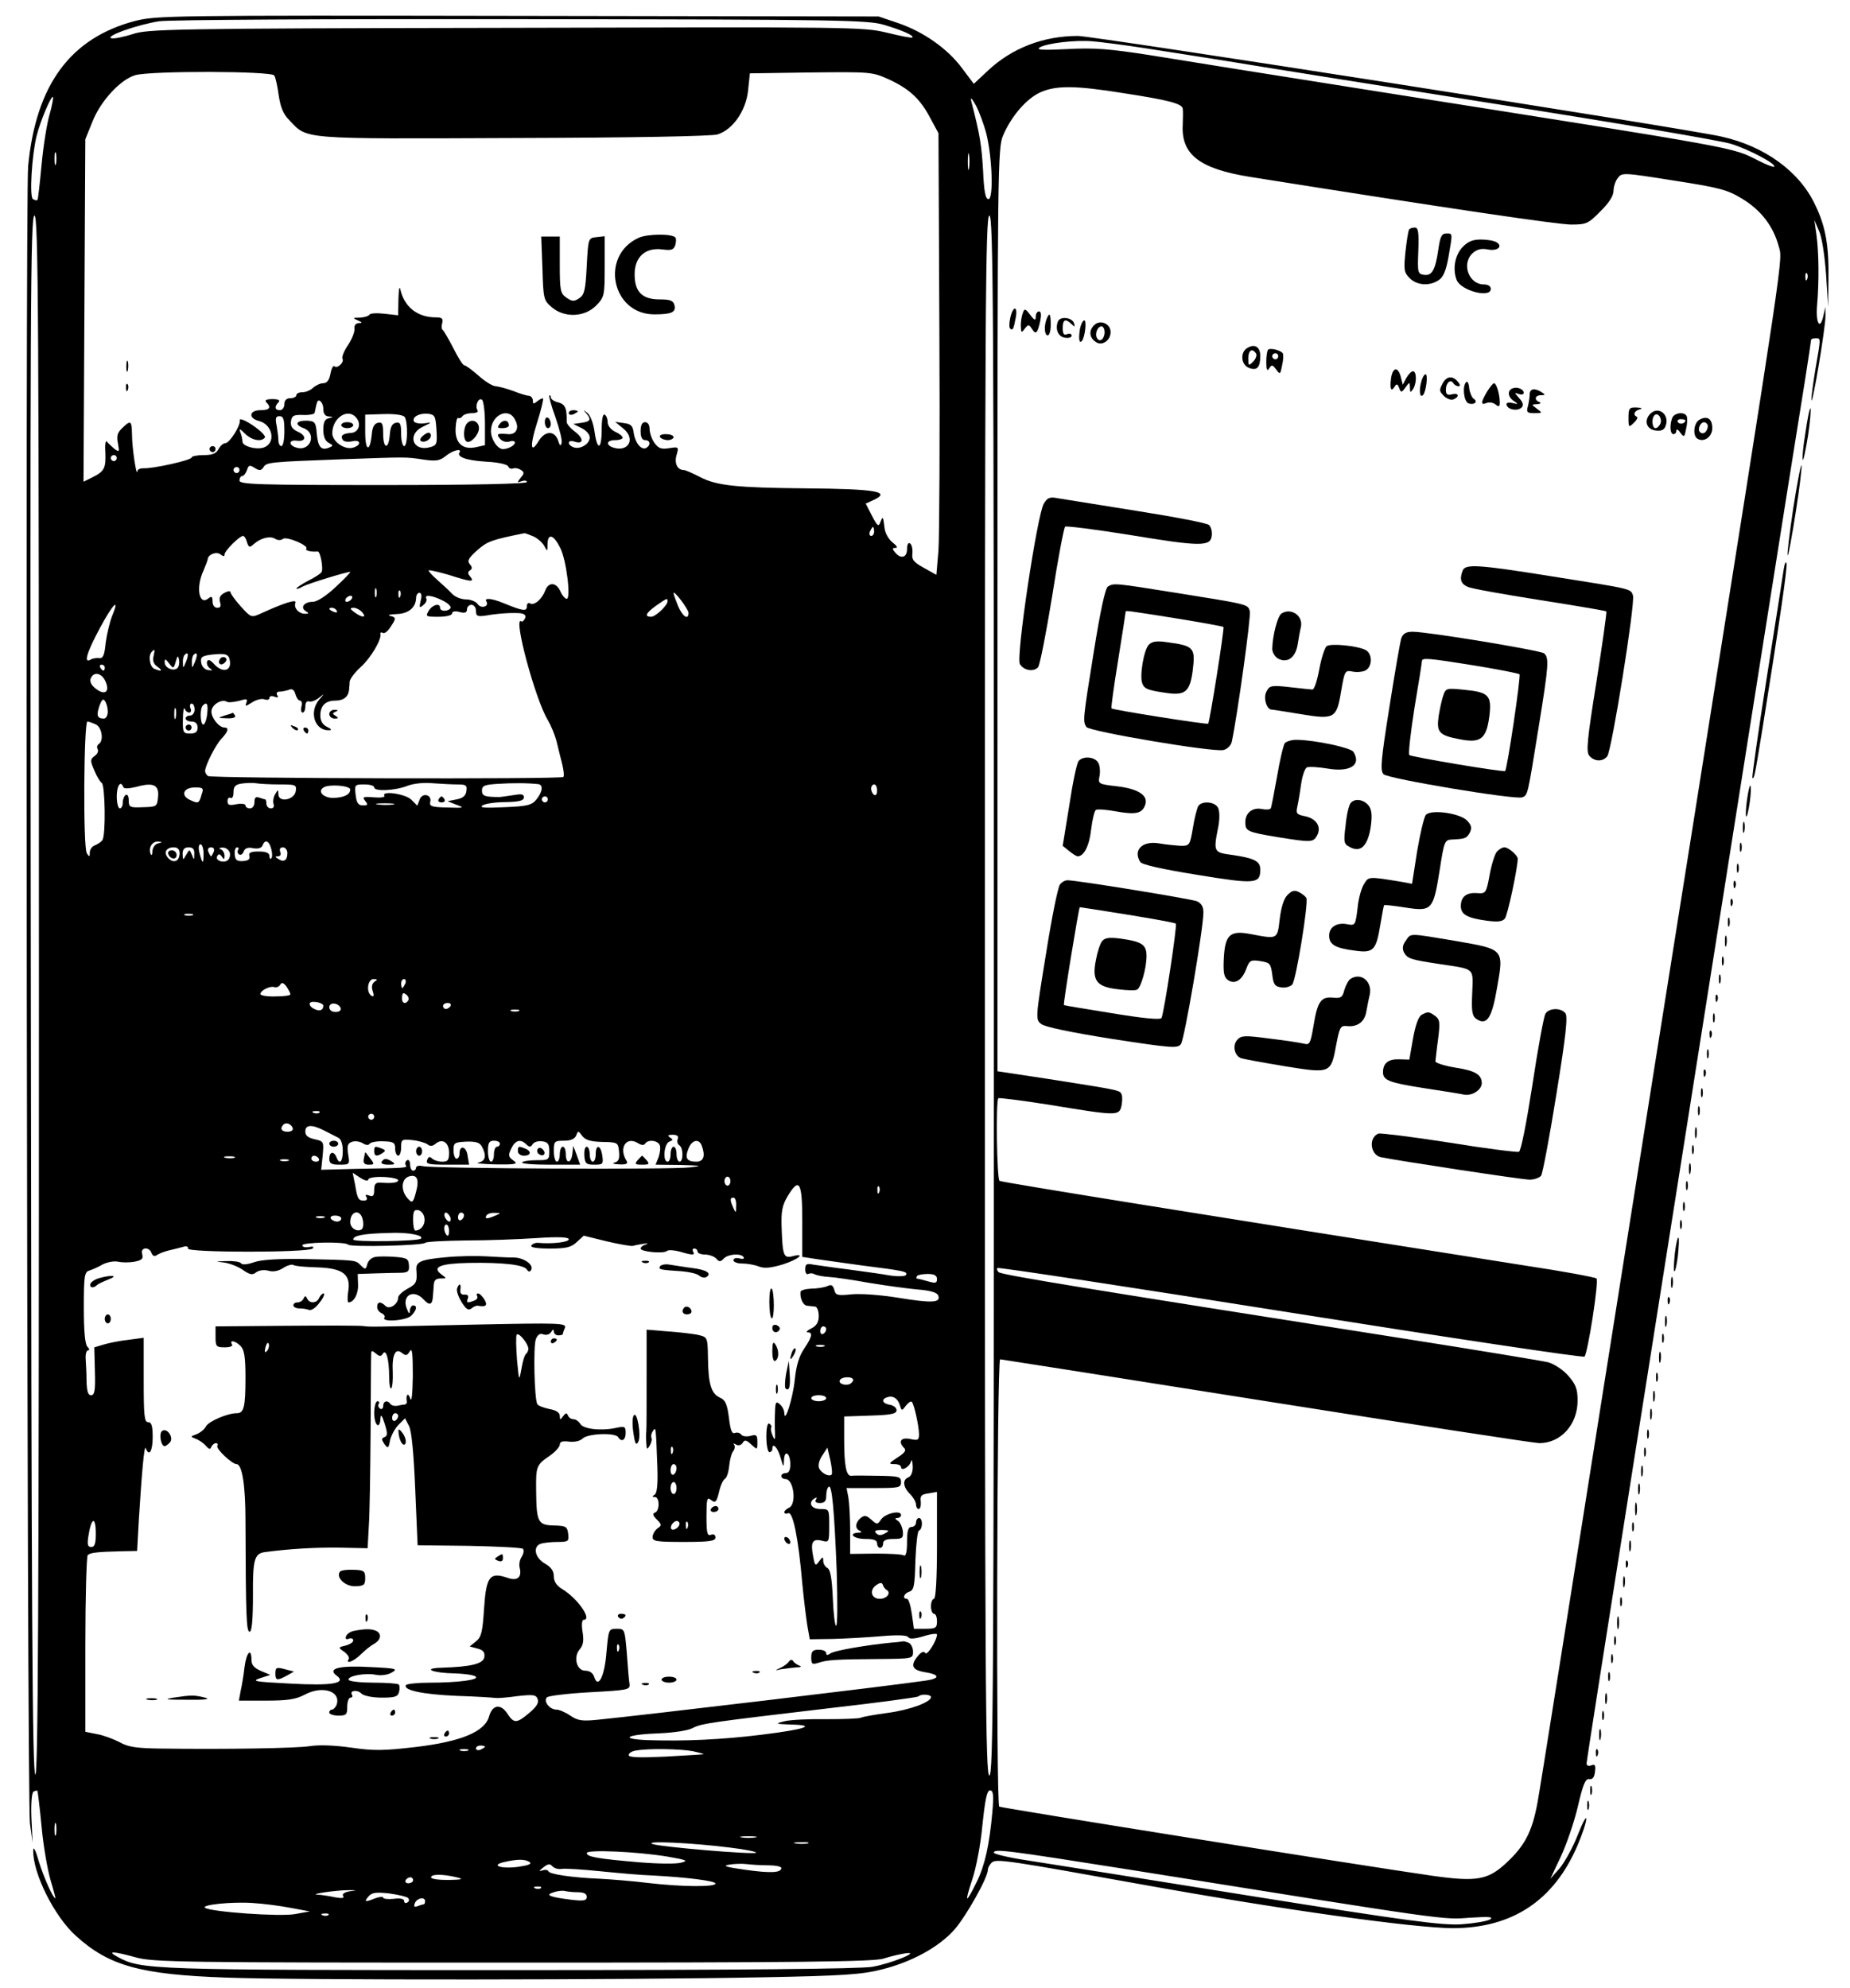<?xml version="1.0" standalone="no"?>
<!DOCTYPE svg PUBLIC "-//W3C//DTD SVG 20010904//EN"
 "http://www.w3.org/TR/2001/REC-SVG-20010904/DTD/svg10.dtd">
<svg version="1.0" xmlns="http://www.w3.org/2000/svg"
 width="618pt" height="664pt" viewBox="0 0 618 664"
 preserveAspectRatio="xMidYMid meet">

<g transform="translate(0,664) scale(0.1,-0.1)"
fill="#000000" stroke="none">
<path d="M451 6570 c-216 -57 -331 -213 -357 -485 -10 -108 -4 -5453 6 -5535
l9 -65 -4 82 c-2 47 1 86 7 89 5 3 11 4 13 3 1 -2 8 -57 14 -121 6 -65 20
-144 30 -178 10 -33 17 -60 16 -60 -8 0 -39 70 -56 125 -10 36 -18 50 -18 35
-2 -76 71 -222 143 -286 110 -100 216 -129 501 -139 239 -9 1353 -8 1795 1
265 5 328 9 395 26 101 25 192 75 244 134 39 45 111 173 111 199 0 7 6 18 14
25 16 12 56 6 506 -75 461 -83 901 -144 1032 -145 200 0 339 92 418 277 16 37
29 77 29 88 0 11 -13 -14 -29 -55 -16 -41 -44 -91 -60 -110 l-31 -35 35 74
c19 41 45 116 57 168 17 73 25 93 38 91 11 -2 17 6 19 24 3 22 0 27 -12 22 -9
-4 -16 -1 -16 6 0 7 61 396 135 864 310 1961 575 3639 595 3758 11 70 20 130
20 133 0 3 7 5 15 5 18 0 18 4 0 -100 -8 -47 -14 -94 -14 -105 2 -30 48 245
47 280 l0 30 -7 -30 c-11 -50 -26 -24 -21 35 7 79 6 177 -2 235 l-7 50 15 -35
c10 -20 19 -81 24 -145 l7 -110 1 91 c2 111 -9 177 -44 249 -52 112 -169 197
-314 229 -118 27 -2097 336 -2149 336 -115 0 -220 -40 -301 -116 l-47 -44 -39
52 c-49 66 -129 122 -214 151 l-65 22 -1205 2 c-1166 2 -1207 1 -1279 -17z
m2502 -13 c61 -18 101 -36 95 -42 -2 -3 -41 5 -86 16 -79 19 -113 19 -1274 16
-1116 -2 -1196 -4 -1245 -21 -29 -9 -61 -16 -70 -14 -27 6 87 46 159 57 36 5
560 8 1213 7 1060 -1 1155 -3 1208 -19z m872 -78 c72 -11 198 -31 280 -44 83
-14 480 -77 884 -141 404 -63 760 -124 792 -134 60 -18 154 -68 146 -77 -3 -2
-27 7 -54 21 -90 45 -39 36 -1268 230 -330 52 -674 107 -765 122 -135 21 -185
25 -275 20 -84 -4 -105 -3 -91 6 25 14 118 25 176 20 25 -2 104 -12 175 -23z
m-2909 -91 c5 -7 11 -37 15 -66 6 -40 15 -63 36 -84 61 -64 32 -62 748 -59
401 1 662 6 682 12 51 16 95 79 102 147 l6 57 204 3 c200 2 204 2 260 -23 69
-32 105 -65 139 -130 l27 -50 3 -655 c2 -360 0 -692 -3 -738 l-7 -82 -41 23
c-35 19 -42 28 -39 49 1 15 -2 29 -8 33 -6 4 -10 -4 -10 -19 0 -29 -21 -34
-40 -11 -10 12 -10 15 1 15 9 0 5 7 -9 18 -13 10 -25 31 -27 47 -5 42 -6 42
-14 21 -6 -16 -10 -14 -28 21 l-21 41 24 11 c64 29 13 38 -228 40 -226 2 -294
9 -348 37 -25 13 -50 24 -55 24 -22 0 -33 22 -25 50 8 28 7 28 -25 23 -26 -4
-35 -1 -49 18 -9 13 -16 34 -16 46 0 14 -6 23 -15 23 -10 0 -15 -10 -15 -30 0
-20 5 -30 15 -30 17 0 20 -16 4 -26 -16 -9 -37 16 -42 50 -3 24 -9 30 -33 33
l-29 4 28 -23 c41 -34 16 -79 -34 -63 -27 9 -23 25 6 25 14 0 25 4 25 8 0 5
-11 14 -25 20 -14 7 -25 20 -25 31 0 11 -4 23 -10 26 -6 4 -10 -15 -10 -49 0
-69 -15 -73 -24 -7 -4 28 -14 54 -24 62 -14 11 -15 11 -4 -1 18 -21 15 -28
-15 -32 l-28 -4 28 -14 c15 -7 27 -21 27 -31 0 -22 -32 -41 -54 -33 -23 9 -20
27 3 19 31 -10 32 10 2 33 -16 12 -29 27 -28 34 1 44 -5 58 -28 64 -14 3 -25
11 -25 17 0 6 -2 8 -5 6 -2 -3 7 -36 21 -74 13 -38 23 -76 20 -85 -3 -11 -6
-9 -11 7 -11 35 -43 36 -65 1 -28 -47 -31 -18 -5 63 13 41 21 76 19 78 -2 2
-10 -2 -19 -9 -12 -10 -15 -10 -15 2 0 8 -6 15 -12 16 -7 0 -31 7 -53 16 -22
8 -48 15 -59 16 -10 0 -36 16 -57 35 -22 19 -43 35 -48 35 -5 0 -21 26 -37 58
-16 31 -32 58 -35 60 -4 2 -5 12 -2 22 4 16 0 20 -21 20 -62 0 -106 35 -119
95 -3 11 -5 -4 -6 -34 l-1 -54 -45 5 c-25 3 -48 2 -51 -3 -3 -5 -17 -9 -32
-10 -24 0 -25 -1 -7 -9 16 -7 17 -9 3 -9 -10 -1 -15 -8 -14 -18 2 -10 -8 -35
-21 -55 -14 -20 -22 -41 -19 -46 7 -12 -18 -35 -27 -25 -4 3 -10 -8 -13 -25
-4 -22 -12 -32 -25 -32 -9 0 -24 -7 -33 -15 -8 -8 -24 -15 -35 -15 -12 0 -21
-4 -21 -10 0 -5 -9 -10 -20 -10 -13 0 -20 -7 -20 -20 0 -11 -7 -20 -15 -20
-17 0 -19 12 -5 26 7 7 1 11 -20 11 -21 0 -27 -4 -20 -11 17 -17 11 -26 -20
-26 -38 0 -41 -27 -5 -36 47 -12 58 -75 15 -89 -26 -8 -70 5 -70 20 0 7 -3 21
-7 31 -5 14 -2 13 15 -4 23 -23 56 -29 67 -13 3 5 -15 23 -40 40 -25 17 -45
25 -44 18 4 -17 -34 -77 -48 -77 -7 0 -17 -9 -23 -20 -8 -15 -21 -20 -50 -20
-22 0 -40 -4 -40 -8 0 -9 -130 -38 -162 -36 -10 0 -19 -4 -19 -10 -3 -21 -18
79 -18 122 -1 48 -4 50 -33 22 -16 -15 -19 -26 -14 -51 5 -29 5 -30 -12 -18
-9 8 -21 19 -25 24 -4 6 -7 -10 -5 -35 2 -54 -3 -64 -43 -84 l-30 -15 3 572 3
572 24 59 c27 69 94 141 143 155 52 15 455 14 464 -1z m2836 -59 c150 -23 197
-35 199 -52 1 -7 1 -31 0 -53 -6 -100 56 -148 226 -175 667 -106 1027 -159
1072 -159 50 0 57 3 97 44 28 27 44 52 44 68 0 13 6 33 14 43 14 19 17 19 187
-8 155 -24 180 -31 229 -61 63 -38 104 -92 122 -159 13 -50 26 38 -292 -1967
-39 -245 -168 -1055 -286 -1800 -118 -745 -220 -1389 -228 -1431 -18 -97 -42
-143 -103 -200 -62 -58 -99 -65 -248 -44 -224 32 -1438 226 -1447 231 -11 7
-8 1494 3 1494 3 0 403 -63 889 -140 486 -77 896 -140 912 -140 72 0 128 62
128 142 0 39 -6 54 -31 83 -17 20 -47 39 -67 45 -21 5 -239 41 -487 80 -1033
162 -1340 212 -1349 221 -5 5 -7 11 -4 14 3 3 444 -64 979 -149 536 -85 977
-151 982 -147 11 11 49 254 40 261 -5 4 -111 24 -238 43 -1069 169 -1749 278
-1756 283 -9 5 -13 267 -4 276 3 2 83 -8 177 -23 218 -36 226 -36 234 -4 3 14
4 31 1 39 -6 15 -2 14 -243 52 l-172 26 0 1542 c0 1485 1 1543 19 1584 28 65
78 122 123 143 53 24 116 24 278 -2z m-3586 -70 c-9 -29 -21 -105 -27 -168 -6
-64 -12 -118 -14 -119 -2 -2 -9 -1 -15 3 -12 7 -4 144 12 210 12 49 49 137 55
131 2 -2 -3 -28 -11 -57z m3129 -66 c20 -81 24 -218 7 -218 -10 0 -15 26 -18
95 -5 83 -10 119 -39 230 -4 17 0 14 15 -12 11 -21 27 -64 35 -95z m-3108
-100 c-3 -10 -5 -2 -5 17 0 19 2 27 5 18 2 -10 2 -26 0 -35z m3050 -15 c-2
-13 -4 -3 -4 22 0 25 2 35 4 23 2 -13 2 -33 0 -45z m-3107 -2764 c0 -2080 -3
-2605 -12 -2601 -10 3 -13 535 -15 2605 -3 2299 -1 2602 12 2602 13 0 15 -304
15 -2606z m3190 1 c0 -2309 -2 -2605 -15 -2605 -13 0 -15 296 -15 2605 0 2309
2 2605 15 2605 13 0 15 -296 15 -2605z m2717 2393 c-3 -8 -6 -5 -6 6 -1 11 2
17 5 13 3 -3 4 -12 1 -19z m-4417 -482 l0 -73 -32 -7 c-44 -9 -69 16 -66 65 1
21 5 36 9 33 4 -2 10 0 14 6 3 5 17 10 31 10 15 0 23 4 19 10 -9 15 3 43 15
35 5 -3 10 -39 10 -79z m-540 49 c0 -17 6 -25 18 -26 16 -1 16 -2 0 -6 -13 -3
-18 -14 -18 -38 0 -22 6 -38 18 -44 16 -9 16 -10 -1 -17 -25 -9 -35 4 -39 50
-3 35 -6 39 -31 41 -38 1 -45 -13 -13 -25 46 -17 23 -80 -24 -65 -27 8 -26 27
2 23 31 -4 33 17 3 30 -19 9 -25 18 -23 35 3 19 9 22 41 21 20 -1 38 3 38 7 1
5 3 14 4 19 1 6 3 12 4 15 4 17 21 1 21 -20z m110 -30 c18 -21 8 -50 -18 -51
-27 -2 -36 -9 -27 -23 3 -6 17 -8 31 -5 29 7 33 -12 4 -21 -28 -9 -70 20 -70
48 0 51 52 86 80 52z m162 2 c11 -18 10 -97 -2 -97 -5 0 -10 18 -10 41 0 33
-3 40 -17 37 -13 -2 -19 -14 -21 -41 -4 -50 -22 -47 -22 4 0 33 -3 40 -17 37
-12 -2 -19 -14 -21 -38 -6 -62 -22 -58 -22 6 l0 59 62 2 c39 1 65 -3 70 -10z
m106 -43 c3 -48 1 -52 -23 -58 -57 -15 -76 44 -22 69 31 15 31 15 4 11 -15 -2
-30 1 -34 6 -8 15 18 29 47 26 23 -3 25 -8 28 -54z m262 35 c16 -28 5 -51 -22
-49 -37 3 -41 1 -28 -15 7 -9 21 -13 31 -10 11 4 19 2 19 -3 0 -10 -23 -22
-40 -22 -18 0 -40 33 -40 60 0 53 58 82 80 39z m-770 -39 c0 -27 -4 -50 -10
-50 -5 0 -10 8 -10 19 0 10 -3 33 -6 50 -5 24 -3 31 10 31 13 0 16 -11 16 -50z
m585 -71 c-10 -15 23 -27 89 -31 40 -2 71 -9 74 -16 2 -6 9 -9 15 -7 7 3 18 1
26 -4 13 -8 13 -12 0 -27 -12 -16 -12 -17 4 -11 9 3 17 2 17 -3 0 -6 -177 -10
-480 -10 -420 0 -480 2 -480 15 0 8 4 15 9 15 5 0 12 9 16 20 5 17 9 18 26 7
16 -10 21 -9 29 2 10 17 17 18 260 27 225 8 214 8 275 -1 42 -6 54 -4 74 12
23 19 55 27 46 12z m-1145 -19 c0 -5 -4 -10 -10 -10 -5 0 -10 5 -10 10 0 6 5
10 10 10 6 0 10 -4 10 -10z m410 -40 c0 -5 -4 -10 -10 -10 -5 0 -10 5 -10 10
0 6 5 10 10 10 6 0 10 -4 10 -10z m2120 -205 c0 -8 -4 -15 -10 -15 -5 0 -7 7
-4 15 4 8 8 15 10 15 2 0 4 -7 4 -15z m-1137 -17 c14 -7 31 -22 36 -33 9 -18
10 -17 10 8 1 38 21 31 43 -14 20 -40 36 -169 21 -169 -5 0 -15 11 -21 25 -14
31 -40 32 -51 2 -11 -29 -37 -51 -51 -42 -5 3 -10 -1 -10 -10 0 -18 -13 -16
-79 11 -39 16 -65 18 -56 5 10 -17 -18 -25 -29 -9 -6 9 -24 16 -39 16 -16 0
-36 8 -46 18 -10 11 -33 32 -50 47 -18 16 -31 30 -29 32 2 2 32 -5 67 -15 75
-24 87 -25 72 -6 -9 10 -9 16 -1 21 8 5 8 11 -1 21 -9 11 -4 20 25 46 34 30
48 35 157 57 3 1 17 -5 32 -11z m-958 -19 c6 -18 9 -19 23 -6 24 21 55 28 72
17 8 -5 19 -5 25 0 12 10 89 -23 78 -33 -5 -6 18 -11 38 -9 9 2 20 -58 13 -69
-3 -5 -23 -18 -45 -29 -21 -11 -39 -23 -39 -26 0 -2 10 0 21 7 19 10 146 49
159 49 3 0 -19 -23 -48 -50 -33 -31 -63 -50 -77 -50 -29 0 -43 -19 -24 -31 12
-7 11 -9 -2 -9 -21 0 -39 20 -32 37 5 13 -37 0 -120 -38 -27 -12 -30 -11 -63
26 -19 21 -34 42 -34 47 0 5 -9 4 -20 -2 -15 -8 -19 -17 -15 -31 4 -13 2 -19
-9 -19 -10 0 -16 9 -16 21 0 16 -3 19 -13 11 -32 -27 -44 35 -17 93 7 17 14
34 14 38 2 16 30 26 43 15 9 -7 13 -7 13 0 0 12 50 62 62 62 4 0 10 -9 13 -21z
m432 -181 c-3 -7 -5 -2 -5 12 0 14 2 19 5 13 2 -7 2 -19 0 -25z m80 0 c-3 -8
-6 -5 -6 6 -1 11 2 17 5 13 3 -3 4 -12 1 -19z m68 -15 c-5 -23 -4 -25 9 -14 9
7 13 17 10 22 -8 14 20 11 55 -7 17 -8 29 -20 26 -25 -8 -12 -35 -12 -35 1 0
17 -25 11 -38 -10 -11 -19 -10 -20 33 -20 26 0 45 5 45 11 0 7 10 9 25 5 18
-5 25 -2 25 9 0 8 7 15 15 15 8 0 15 -9 15 -20 0 -18 5 -20 33 -16 39 7 84 10
114 8 15 -2 21 -7 17 -17 -4 -8 -9 -13 -13 -10 -28 17 48 -264 89 -330 10 -17
23 -48 29 -70 5 -22 14 -57 19 -77 5 -20 7 -39 4 -43 -8 -8 -1175 -5 -1187 3
-6 4 -10 12 -10 17 2 22 35 86 54 107 23 24 27 38 11 38 -20 0 -49 39 -43 59
5 21 36 37 51 27 5 -3 23 -1 40 3 26 8 30 7 25 -6 -5 -13 -3 -13 19 1 14 9 33
14 42 10 9 -3 16 -1 16 5 0 6 7 8 17 4 11 -4 14 -3 9 5 -4 7 -1 12 8 12 8 0
22 3 31 6 11 5 18 0 22 -15 3 -11 10 -21 15 -21 6 0 8 -9 5 -20 -3 -11 -1 -20
4 -20 5 0 9 9 9 21 0 12 5 19 13 16 6 -2 21 3 32 12 20 16 20 16 1 -6 -35 -42
-14 -104 33 -102 11 0 8 4 -6 11 -15 7 -23 20 -23 38 0 33 17 50 51 50 26 0
42 12 45 35 0 6 2 18 2 28 1 10 18 32 38 50 33 30 69 91 65 110 -1 5 3 6 8 3
5 -3 16 5 25 19 20 30 20 33 -1 38 -10 3 0 5 21 6 40 1 65 21 66 54 0 9 5 17
11 17 7 0 9 -10 4 -27z m895 -40 c0 -26 -20 -12 -35 23 -8 20 -15 39 -15 43 1
11 50 -54 50 -66z m-1125 47 c-3 -5 -11 -10 -16 -10 -6 0 -7 5 -4 10 3 6 11
10 16 10 6 0 7 -4 4 -10z m1055 -8 c0 -14 -40 -52 -55 -52 -24 0 -17 13 18 38
36 25 37 25 37 14z m-1855 -48 c-8 -20 -18 -61 -22 -91 -4 -42 -9 -53 -22 -51
-9 1 -22 -1 -28 -5 -25 -15 -13 24 30 104 43 81 69 107 42 43z m750 16 c3 -6
-1 -7 -9 -4 -18 7 -21 14 -7 14 6 0 13 -4 16 -10z m85 -5 c16 -19 0 -19 -26 0
-16 12 -16 14 -3 15 9 0 22 -7 29 -15z m-697 -146 c-4 -15 0 -27 12 -35 20
-15 16 -18 -9 -8 -16 6 -22 45 -9 57 10 11 11 8 6 -14z m108 -20 c-9 -22 -10
-22 -10 -3 -1 11 2 24 6 27 12 12 14 0 4 -24z m30 0 c-9 -22 -10 -22 -10 -3
-1 11 2 24 6 27 12 12 14 0 4 -24z m117 3 c5 -33 -24 -40 -51 -12 -14 16 -22
19 -25 11 -3 -8 2 -18 9 -23 11 -7 9 -8 -6 -6 -12 2 -21 12 -23 25 -3 18 3 22
30 26 52 6 63 3 66 -21z m-175 -23 c-13 -13 -43 0 -43 19 0 13 3 12 15 -4 14
-18 15 -18 22 6 6 21 8 22 11 6 2 -10 0 -22 -5 -27z m-243 1 c0 -5 -2 -10 -4
-10 -3 0 -8 5 -11 10 -3 6 -1 10 4 10 6 0 11 -4 11 -10z m2 -45 c16 -35 -1
-49 -31 -26 -16 12 -22 24 -18 35 10 24 36 19 49 -9z m8 -102 c0 -13 -6 -23
-13 -23 -22 0 -26 10 -15 42 8 22 13 26 19 16 5 -7 9 -23 9 -35z m290 7 c0
-11 -7 -20 -15 -20 -8 0 -15 -4 -15 -10 0 -5 9 -10 20 -10 13 0 20 -7 20 -20
0 -15 -7 -20 -25 -20 -23 0 -25 3 -24 48 0 26 3 41 6 35 2 -7 9 -13 15 -13 6
0 8 7 4 15 -3 8 -1 15 4 15 6 0 10 -9 10 -20z m42 -15 c-2 -19 -8 -35 -13 -35
-10 0 -12 53 -2 63 14 15 19 6 15 -28z m-105 -12 c-3 -10 -5 -4 -5 12 0 17 2
24 5 18 2 -7 2 -21 0 -30z m-266 -23 c20 -11 26 -54 9 -65 -6 -4 -7 -11 -4
-17 4 -6 0 -16 -10 -23 -15 -11 -15 -16 -1 -48 8 -20 19 -38 25 -42 11 -7 14
-174 2 -191 -4 -6 -15 -13 -24 -17 -10 -3 -18 -14 -18 -24 0 -15 -2 -16 -10
-3 -13 19 -10 440 2 440 5 0 18 -5 29 -10z m612 -200 c55 0 58 -1 55 -22 -4
-30 -58 -40 -58 -11 -1 17 -1 17 -11 0 -6 -10 -8 -25 -5 -33 3 -8 -1 -14 -9
-14 -8 0 -15 7 -15 15 0 8 -2 15 -4 15 -2 0 -11 3 -20 6 -12 4 -16 0 -16 -15
0 -12 -6 -21 -15 -21 -8 0 -15 4 -15 10 0 5 -13 7 -30 4 -24 -5 -30 -3 -30 10
0 10 5 14 10 11 6 -3 10 5 10 19 0 19 6 26 28 29 15 2 36 3 47 1 11 -2 46 -4
78 -4z m595 0 c29 0 33 -3 30 -22 -2 -16 -12 -24 -33 -28 l-30 -6 30 -12 c28
-10 25 -11 -31 -9 -51 1 -60 4 -57 18 7 25 -26 33 -35 9 l-8 -21 -21 21 c-21
19 -100 30 -89 12 3 -5 -13 -7 -36 -5 -35 3 -39 1 -28 -12 10 -13 9 -15 -8
-15 -15 0 -21 8 -24 35 -4 34 -3 35 29 35 18 0 33 -4 33 -10 0 -14 69 -11 110
5 20 8 56 12 85 9 28 -2 65 -4 83 -4z m270 1 c17 -2 15 -25 -6 -51 -15 -19
-30 -23 -107 -26 -66 -3 -85 -2 -73 6 9 6 44 11 78 11 45 1 60 5 60 16 0 11
-8 12 -37 7 -21 -3 -40 -6 -43 -6 -50 0 -60 3 -60 21 0 17 8 20 53 23 47 3
101 3 135 -1z m-1386 -10 c2 -6 19 -5 44 1 57 16 76 6 72 -34 -3 -32 -5 -33
-50 -34 -45 -2 -48 0 -48 23 0 13 -4 21 -10 18 -5 -3 -10 -15 -10 -26 0 -10
-4 -19 -10 -19 -5 0 -10 18 -10 40 0 36 13 55 22 31z m758 -8 c0 -17 -21 -27
-57 -28 -33 0 -54 22 -32 35 19 12 89 6 89 -7z m1760 -4 c0 -11 -4 -17 -10
-14 -5 3 -10 13 -10 21 0 8 5 14 10 14 6 0 10 -9 10 -21z m-2256 -11 c-9 -32
-11 -33 -39 -20 -33 15 -23 42 17 42 26 0 29 -3 22 -22z m1156 -18 c0 -5 -4
-10 -10 -10 -5 0 -10 5 -10 10 0 6 5 10 10 10 6 0 10 -4 10 -10z m-517 -17
c-13 -2 -35 -2 -50 0 -16 2 -5 4 22 4 28 0 40 -2 28 -4z m-785 -130 c-10 -2
-18 -14 -19 -26 0 -12 -3 -16 -6 -9 -8 20 5 42 24 41 17 -1 17 -2 1 -6z m378
-18 c4 -14 4 -29 0 -32 -3 -4 -6 0 -6 8 0 10 -11 15 -36 15 -27 0 -34 -4 -31
-15 3 -11 -4 -16 -22 -17 -20 -1 -26 4 -27 23 -1 12 2 23 8 23 5 0 7 -4 3 -9
-3 -5 -1 -12 4 -15 5 -3 12 1 15 10 4 11 14 15 32 11 16 -3 28 1 31 9 8 22 22
16 29 -11z m-226 -17 c0 -36 -4 -35 -14 5 -4 16 -2 27 4 27 5 0 10 -14 10 -32z
m-80 3 c0 -27 -19 -36 -37 -18 -18 18 -9 37 18 37 12 0 19 -7 19 -19z m49 -3
c0 -21 -1 -22 -8 -3 -8 19 -8 19 -19 0 -11 -19 -11 -19 -12 3 0 15 6 22 20 22
14 0 20 -6 19 -22z m65 7 c-4 -8 -7 -15 -9 -15 -2 0 -5 7 -9 15 -3 9 0 15 9
15 9 0 12 -6 9 -15z m53 -1 c3 -8 1 -20 -5 -26 -13 -13 -46 -2 -36 13 4 8 9 7
15 -2 7 -11 9 -10 9 3 0 9 -6 19 -12 21 -8 3 -6 6 5 6 10 1 20 -6 24 -15z
m193 -3 c0 -25 -12 -32 -30 -20 -12 7 -12 9 -1 9 7 0 11 6 7 15 -3 9 0 15 9
15 8 0 15 -9 15 -19z m-317 -208 c-7 -2 -19 -2 -25 0 -7 3 -2 5 12 5 14 0 19
-2 13 -5z m608 -222 c-8 -6 -11 -16 -6 -31 5 -15 4 -20 -4 -16 -19 12 -13 56
7 56 13 0 14 -2 3 -9z m103 -6 c-4 -8 -8 -15 -10 -15 -2 0 -4 7 -4 15 0 8 4
15 10 15 5 0 7 -7 4 -15z m-384 -36 c0 -4 -22 -7 -50 -7 -27 -1 -50 3 -50 8 0
12 32 28 47 23 6 -2 15 1 19 8 5 9 11 7 21 -6 7 -11 13 -22 13 -26z m394 -20
c-10 -16 -23 -9 -21 10 1 15 4 17 14 9 7 -5 10 -14 7 -19z m-284 -18 c0 -16
-13 -20 -32 -10 -10 5 -16 14 -13 19 6 9 45 1 45 -9z m58 -8 c2 -8 -5 -13 -17
-13 -12 0 -21 6 -21 16 0 18 31 15 38 -3z m367 7 c-3 -5 -10 -10 -16 -10 -5 0
-9 5 -9 10 0 6 7 10 16 10 8 0 12 -4 9 -10z m228 -17 c-7 -2 -19 -2 -25 0 -7
3 -2 5 12 5 14 0 19 -2 13 -5z m-666 -339 c-3 -3 -12 -4 -19 -1 -8 3 -5 6 6 6
11 1 17 -2 13 -5z m183 -14 c0 -5 -4 -10 -10 -10 -5 0 -10 5 -10 10 0 6 5 10
10 10 6 0 10 -4 10 -10z m-272 -38 c2 -7 -6 -12 -17 -12 -21 0 -27 11 -14 24
9 9 26 2 31 -12z m105 -8 c18 -9 39 -20 47 -24 9 -4 15 -21 15 -44 0 -37 -11
-48 -21 -21 -9 22 -24 18 -24 -5 0 -16 7 -20 34 -20 34 0 35 1 29 35 -4 27 -2
36 12 41 10 4 26 2 36 -4 11 -7 20 -8 24 -2 3 5 24 9 46 8 34 -1 39 -4 39 -25
0 -12 5 -23 10 -23 6 0 10 13 10 28 0 26 2 28 38 24 20 -2 43 -9 50 -14 8 -7
17 -7 27 2 23 19 45 4 45 -30 0 -25 -4 -30 -23 -30 -13 0 -28 5 -34 11 -7 7
-12 6 -16 -5 -5 -14 4 -16 67 -16 l73 0 -5 30 c-4 32 -27 37 -27 7 0 -9 -4
-17 -10 -17 -5 0 -10 12 -10 28 0 25 3 27 43 29 32 1 45 -3 52 -17 16 -30 12
-48 -12 -53 -13 -2 13 -5 56 -6 70 -1 78 1 61 13 -17 12 -18 18 -7 40 13 28
31 33 50 14 10 -10 15 -10 21 0 5 8 19 12 32 10 19 -2 24 -9 24 -33 0 -29 -2
-30 -42 -30 -23 0 -45 -3 -49 -7 -4 -5 38 -8 93 -8 l101 0 -11 31 -12 32 -3
-27 c-4 -33 -22 -34 -22 -1 0 14 -4 25 -10 25 -5 0 -10 -11 -10 -25 0 -14 -4
-25 -10 -25 -5 0 -10 16 -10 35 0 33 2 35 34 35 23 0 36 6 41 18 6 16 7 16 20
-2 11 -14 28 -19 67 -20 52 -1 53 -2 56 -33 2 -23 -1 -32 -15 -36 -10 -3 -3
-5 15 -6 24 -1 31 2 25 12 -27 43 -1 83 38 59 11 -7 20 -8 24 -2 9 15 42 12
49 -5 3 -8 1 -26 -4 -40 l-10 -25 83 -1 c72 -2 76 -3 32 -8 -62 -8 -861 -4
-892 4 -13 3 -23 1 -23 -5 0 -5 -4 -10 -10 -10 -5 0 -10 9 -10 21 0 11 -5 17
-10 14 -6 -4 -8 -11 -5 -16 7 -10 7 -10 -166 -13 l-116 -3 5 48 c4 46 4 47
-27 54 -22 5 -31 12 -31 26 0 23 22 24 63 3z m1181 -28 c-3 -8 -1 -17 5 -21
14 -8 14 -55 1 -55 -5 0 -10 11 -10 25 0 14 -4 25 -10 25 -5 0 -10 -11 -10
-25 0 -14 -4 -25 -10 -25 -17 0 -12 60 6 67 13 5 13 7 2 14 -9 6 -7 9 9 9 15
0 21 -5 17 -14z m-594 -16 c0 -5 -4 -10 -10 -10 -5 0 -10 -11 -10 -25 0 -14
-4 -25 -10 -25 -5 0 -10 16 -10 35 0 28 4 35 20 35 11 0 20 -4 20 -10z m674
-6 c13 -34 7 -54 -18 -54 -32 0 -39 12 -26 44 11 29 35 34 44 10z m-1561 -41
c-7 -2 -21 -2 -30 0 -10 3 -4 5 12 5 17 0 24 -2 18 -5z m282 -3 c3 -5 -1 -10
-9 -10 -9 0 -16 5 -16 10 0 6 4 10 9 10 6 0 13 -4 16 -10z m-102 -7 c-7 -2
-19 -2 -25 0 -7 3 -2 5 12 5 14 0 19 -2 13 -5z m267 -63 c0 6 21 10 50 9 28
-1 50 -6 50 -11 0 -8 -20 -11 -57 -8 -18 1 -23 -4 -23 -24 0 -20 -4 -24 -17
-19 -11 4 -14 3 -9 -5 4 -7 1 -12 -8 -12 -19 0 -22 6 -30 54 l-8 39 26 -17
c14 -9 26 -12 26 -6z m159 -44 c-9 -33 -12 -35 -25 -21 -25 25 -25 65 0 75 29
10 38 -8 25 -54z m1051 39 c0 -8 -4 -15 -10 -15 -5 0 -10 7 -10 15 0 8 5 15
10 15 6 0 10 -7 10 -15z m240 -134 l0 -119 33 -5 c17 -3 91 -13 162 -23 150
-19 158 -21 151 -33 -3 -4 -27 -5 -53 -1 -27 5 -88 13 -138 20 -49 6 -102 14
-117 16 -24 5 -28 2 -28 -16 0 -12 5 -18 10 -15 6 3 15 3 21 -1 6 -3 28 -8 48
-9 20 -1 81 -10 136 -20 55 -9 128 -19 162 -22 40 -3 64 -10 67 -20 10 -24
-20 -26 -130 -8 -61 10 -128 15 -159 12 -48 -5 -54 -3 -58 15 -5 16 -10 19
-24 12 -10 -4 -34 -8 -53 -8 -19 -1 -35 -5 -36 -11 -2 -22 9 -45 22 -46 8 -1
20 -2 27 -3 6 0 12 -14 12 -31 0 -21 -7 -33 -25 -42 -14 -7 -19 -13 -12 -13
18 0 15 -15 -12 -55 -17 -25 -26 -56 -31 -103 -6 -60 -34 -151 -35 -111 0 9
-7 22 -15 29 -13 11 -15 7 -16 -26 -1 -22 -1 -52 0 -69 1 -25 -1 -27 -8 -10
-5 11 -7 23 -5 27 3 4 0 9 -6 13 -6 4 -10 -13 -10 -44 0 -28 5 -51 10 -51 6 0
10 5 10 10 0 24 17 7 27 -27 10 -35 11 -36 12 -10 1 37 21 25 21 -14 0 -19 -5
-29 -15 -29 -8 0 -15 -4 -15 -10 0 -5 6 -10 14 -10 28 0 38 -86 11 -96 -8 -4
-15 -10 -15 -15 0 -4 6 -6 13 -3 16 6 34 -84 47 -234 5 -53 13 -117 17 -142
l8 -45 75 1 c41 1 114 5 161 9 57 5 88 4 93 -3 4 -7 21 -6 51 3 25 8 45 10 45
6 0 -20 -33 -72 -39 -62 -5 7 -13 4 -24 -9 -27 -32 -21 -48 23 -55 50 -8 51
-21 3 -28 -130 -19 -938 -115 -1098 -131 -50 -5 -65 -3 -90 14 -16 11 -37 20
-46 20 -23 0 -45 28 -32 41 5 5 70 13 144 17 126 7 134 8 132 27 -2 11 -6 57
-9 102 -7 82 -7 83 -34 83 -27 0 -27 -2 -34 -77 -6 -82 -28 -125 -41 -84 -4
13 -15 21 -30 21 -29 0 -41 46 -18 72 11 13 14 28 9 58 -4 24 -2 40 4 40 29 0
-20 71 -71 102 -20 12 -29 26 -29 43 0 18 -9 31 -30 43 -33 19 -41 56 -14 66
9 3 34 6 55 6 38 0 40 2 37 27 -3 24 -7 27 -47 28 -54 1 -59 11 -60 115 -1 83
0 87 47 119 17 12 32 29 32 36 0 10 9 13 31 10 19 -2 37 2 46 11 17 16 108 20
118 4 11 -18 25 -10 25 14 0 22 -3 23 -32 17 -50 -11 -111 -4 -120 14 -5 8
-15 15 -23 15 -7 0 -16 6 -18 13 -4 9 -8 8 -16 -3 -9 -13 -11 -13 -11 1 0 11
-12 19 -35 23 -19 4 -37 11 -40 16 -10 16 -14 194 -5 217 6 16 14 21 26 16 9
-3 20 0 25 8 6 10 9 10 9 2 0 -7 7 -13 15 -13 8 0 15 2 15 4 0 2 3 12 7 21 6
16 -14 17 -298 11 -368 -8 -349 -8 -374 -5 -11 2 -127 2 -257 1 l-238 -2 0
-35 c0 -32 2 -35 31 -35 17 0 28 4 24 10 -10 16 12 12 29 -6 12 -12 16 -37 16
-104 0 -99 -5 -120 -29 -120 -31 0 -94 -27 -103 -44 -5 -10 -19 -21 -31 -26
-22 -8 -22 -8 -2 -16 11 -4 26 -15 33 -23 10 -12 15 -13 18 -3 3 6 10 12 15
12 6 0 8 -4 5 -9 -6 -9 49 -61 64 -61 19 0 30 -71 30 -190 1 -321 3 -370 14
-370 7 0 11 38 11 121 -1 120 5 140 39 145 82 11 169 16 248 15 l96 -2 4 73
c3 40 5 183 6 318 1 135 1 251 2 259 0 11 3 11 16 0 12 -10 17 -10 23 0 11 17
21 -20 21 -78 0 -24 3 -41 7 -38 4 4 6 29 5 55 -3 57 9 82 31 63 13 -10 17 -9
26 6 8 13 10 -8 10 -82 -1 -65 -4 -91 -9 -75 -7 21 -15 12 -11 -12 0 -5 -2 -8
-7 -9 -4 0 -15 -2 -24 -4 -10 -2 -20 1 -24 6 -9 14 -24 10 -24 -7 0 -8 -5 -12
-10 -9 -6 4 -8 11 -5 16 4 5 1 9 -4 9 -6 0 -11 -18 -11 -40 0 -41 19 -57 21
-17 1 15 5 10 14 -18 10 -32 10 -41 -1 -45 -10 -4 -10 -8 0 -23 12 -16 14 -15
19 13 4 16 16 39 28 51 l22 22 13 -25 c9 -17 16 -91 21 -212 l8 -187 172 -2
c95 -2 176 -6 180 -10 4 -5 2 -16 -4 -26 -7 -10 -10 -27 -7 -37 8 -33 -8 -46
-43 -33 -57 19 -69 3 -76 -103 -5 -78 -9 -96 -27 -110 l-21 -17 26 -7 c19 -5
25 -12 23 -28 -3 -23 -44 -33 -143 -36 -68 -2 -30 -18 45 -19 30 -1 61 -5 68
-10 18 -11 -57 -21 -154 -21 -40 0 -75 -4 -78 -8 -10 -17 55 -31 169 -36 66
-2 125 -6 130 -7 6 -1 38 1 72 6 54 6 64 5 69 -10 5 -11 -4 -26 -27 -45 -42
-36 -52 -37 -73 -5 -23 36 -51 32 -62 -7 -14 -52 -94 -85 -247 -103 -103 -12
-138 -13 -213 -2 -56 8 -108 10 -139 5 -47 -7 -276 -11 -500 -8 -78 1 -107 5
-135 21 -19 10 -53 23 -75 27 l-40 8 0 291 c0 160 4 295 8 299 8 8 28 11 114
13 l51 1 6 108 c10 159 18 249 23 235 11 -30 23 -9 23 37 0 38 -4 50 -15 50
-13 0 -15 22 -15 141 l0 141 -52 -7 c-29 -3 -67 -11 -83 -16 l-30 -9 2 -80 c2
-64 -1 -80 -13 -80 -10 0 -14 13 -15 48 0 26 -2 59 -3 75 -1 15 3 27 8 27 6 0
5 5 -2 12 -8 8 -12 52 -12 130 0 104 2 119 17 124 10 3 31 12 46 21 16 8 39
12 52 9 13 -3 37 -3 54 0 25 5 30 10 26 25 -8 23 23 27 31 4 4 -10 10 -12 18
-7 6 5 25 12 41 16 17 4 38 9 48 12 10 3 16 1 15 -6 -4 -14 402 -14 416 0 6 6
1 8 -12 5 -12 -2 -22 0 -22 6 0 10 143 13 153 2 9 -9 250 -3 257 6 3 4 64 7
135 8 72 0 178 4 238 8 74 5 107 3 107 -4 0 -10 -56 -16 -102 -12 -9 1 -19 -3
-23 -9 -4 -6 17 -10 61 -10 56 0 72 4 91 22 l23 21 77 -19 c43 -10 83 -17 88
-15 6 2 21 5 35 7 14 2 17 1 8 -2 -10 -3 -18 -9 -18 -14 0 -11 78 -18 88 -8 4
4 23 3 42 -2 44 -13 53 -13 45 0 -3 6 -1 10 4 10 6 0 11 -4 11 -10 0 -5 11
-10 25 -10 13 0 30 -6 37 -13 10 -12 15 -12 26 0 15 15 58 18 66 4 4 -5 -3 -7
-14 -4 -11 3 -20 0 -20 -6 0 -6 13 -11 29 -11 16 0 41 -4 56 -10 18 -7 40 -5
80 7 53 17 79 40 31 27 -28 -7 -32 3 -35 97 -2 52 2 73 19 102 40 67 50 51 50
-82z m257 97 c-3 -8 -6 -5 -6 6 -1 11 2 17 5 13 3 -3 4 -12 1 -19z m-478 -45
c0 -25 -1 -26 -9 -8 -12 27 -12 35 0 35 6 0 10 -12 9 -27z m-1041 -42 c3 -21
-11 -40 -30 -41 -5 0 -8 16 -8 36 0 28 3 35 18 32 9 -2 19 -14 20 -27z m-206
-6 c3 -14 1 -28 -4 -31 -15 -10 -38 4 -38 24 0 39 35 45 42 7z m292 10 c3 -8
1 -15 -3 -15 -5 0 -11 7 -15 15 -3 8 -1 15 3 15 5 0 11 -7 15 -15z m46 6 c0
-6 -4 -13 -10 -16 -5 -3 -10 1 -10 9 0 9 5 16 10 16 6 0 10 -4 10 -9z m105 -1
c-28 -12 -37 -12 -30 0 3 6 16 10 28 9 21 0 21 -1 2 -9z m-572 -7 c-7 -2 -19
-2 -25 0 -7 3 -2 5 12 5 14 0 19 -2 13 -5z m57 -3 c0 -5 -6 -10 -14 -10 -8 0
-18 5 -21 10 -3 6 3 10 14 10 12 0 21 -4 21 -10z m360 -42 c0 -12 -3 -18 -7
-14 -11 10 -12 36 -2 36 5 0 9 -10 9 -22z m-94 -25 c-9 -9 -226 -12 -226 -3 0
13 32 20 120 22 63 3 118 -8 106 -19z m1724 -135 c0 -14 -5 -15 -32 -7 -18 5
-34 9 -36 9 -2 0 -1 3 1 8 3 4 19 7 36 7 22 0 31 -5 31 -17z m-370 -167 c0 -6
-4 -13 -10 -16 -5 -3 -10 1 -10 9 0 9 5 16 10 16 6 0 10 -4 10 -9z m-995 -66
c0 -5 -3 -13 -7 -16 -5 -3 -12 -25 -16 -50 -8 -44 -8 -44 -15 30 -3 41 -4 78
-1 83 6 10 39 -30 39 -47z m-873 -7 c-8 -8 -9 -4 -5 13 4 13 8 18 11 10 2 -7
-1 -18 -6 -23z m1861 15 c-7 -2 -19 -2 -25 0 -7 3 -2 5 12 5 14 0 19 -2 13 -5z
m97 -112 c0 -5 -6 -11 -12 -14 -18 -6 -39 3 -32 14 7 12 44 12 44 0z m-90 -61
c0 -5 -11 -10 -25 -10 -14 0 -25 5 -25 10 0 6 11 10 25 10 14 0 25 -4 25 -10z
m246 -23 c6 -20 7 -20 20 -2 8 10 16 16 20 13 8 -9 23 -78 24 -107 0 -21 -3
-23 -30 -17 -31 6 -41 -9 -19 -31 7 -7 1 -16 -23 -31 -29 -19 -31 -22 -10 -22
12 0 22 -4 22 -10 0 -15 28 0 33 18 3 10 5 3 6 -14 1 -20 -5 -34 -14 -38 -21
-8 -19 -32 5 -56 11 -11 20 -27 20 -35 0 -8 4 -15 9 -15 5 0 8 11 7 24 -3 20
2 25 25 28 l29 5 0 -179 c0 -112 -4 -178 -10 -178 -5 0 -10 -11 -10 -25 0 -14
5 -25 10 -25 6 0 10 -11 10 -25 0 -22 -4 -25 -39 -25 l-38 0 -7 50 c-4 28 -11
50 -16 50 -17 0 -11 18 8 24 15 5 18 20 20 104 2 53 7 99 12 100 13 5 13 42 0
42 -5 0 -10 -7 -10 -15 0 -8 -7 -15 -15 -15 -11 0 -15 -12 -15 -51 0 -33 -4
-48 -11 -44 -5 4 -48 6 -95 6 l-84 -1 0 79 c0 43 -3 93 -6 110 l-6 31 91 0
c84 0 91 1 91 20 0 18 -7 20 -77 21 -43 1 -83 1 -89 0 -17 -2 -24 34 -24 121
l0 77 88 3 c69 2 87 6 87 18 0 8 -10 16 -22 18 -25 4 -31 18 -10 25 19 7 36
-3 43 -26z m-1676 -36 c0 -6 -4 -13 -10 -16 -5 -3 -10 1 -10 9 0 9 5 16 10 16
6 0 10 -4 10 -9z m1448 -196 c-9 -9 -36 6 -42 22 -4 9 1 28 11 42 l17 26 10
-43 c5 -23 7 -45 4 -47z m17 -322 c3 -101 3 -183 -2 -183 -4 0 -9 42 -11 93
-3 66 -8 94 -18 100 -8 4 -14 15 -14 24 0 15 -2 14 -14 -2 -12 -17 -14 -15
-20 19 -9 46 -1 58 30 50 23 -6 24 -5 24 50 0 56 0 56 -30 56 -31 0 -42 22
-18 36 7 4 8 3 4 -4 -5 -8 0 -12 13 -12 15 0 21 6 21 23 0 13 3 27 8 31 11 11
19 -76 27 -281z m-2475 124 c0 -33 -4 -44 -15 -44 -12 0 -14 8 -10 35 10 65
25 70 25 9z m2643 -188 c14 -10 -1 -29 -24 -29 -28 0 -36 28 -13 45 14 10 20
10 23 2 2 -7 8 -15 14 -18z m-896 -201 c-3 -8 -6 -5 -6 6 -1 11 2 17 5 13 3
-3 4 -12 1 -19z m1043 -156 c0 -17 -70 -43 -145 -53 -44 -6 -84 -13 -89 -16
-5 -3 -56 -5 -115 -5 -58 1 -122 -2 -141 -7 -32 -8 -31 -9 25 -11 85 -2 45
-16 -102 -34 -129 -16 -255 -22 -378 -18 -100 4 -73 19 41 23 44 2 92 9 107
17 31 16 54 19 460 67 159 18 291 36 295 39 8 9 42 7 42 -2z m-1490 -166 c0
-2 -7 -6 -15 -10 -8 -3 -15 -1 -15 4 0 6 7 10 15 10 8 0 15 -2 15 -4z m-57
-13 c-7 -2 -19 -2 -25 0 -7 3 -2 5 12 5 14 0 19 -2 13 -5z m752 -2 c22 -5 38
-9 35 -10 -3 -1 -60 -4 -127 -8 -85 -4 -123 -3 -123 5 0 6 10 13 23 15 39 8
151 6 192 -2z m1000 -203 c-10 -111 -25 -178 -52 -233 -37 -75 -42 -74 -16 5
14 41 29 120 35 186 9 85 15 114 25 114 11 0 13 -14 8 -72z m-3128 -75 c-3
-10 -5 -2 -5 17 0 19 2 27 5 18 2 -10 2 -26 0 -35z m2336 -10 c-13 -2 -33 -2
-45 0 -13 2 -3 4 22 4 25 0 35 -2 23 -4z m-83 -34 c50 -6 88 -14 86 -17 -8 -7
-317 19 -346 29 -32 12 135 4 260 -12z m258 14 c-10 -2 -28 -2 -40 0 -13 2 -5
4 17 4 22 1 32 -1 23 -4z m-468 -44 c64 -11 70 -14 46 -20 -16 -5 -79 -4 -140
1 -139 12 -176 18 -176 31 0 12 168 5 270 -12z m1546 -44 c1070 -171 1043
-167 1134 -160 65 4 81 3 67 -6 -11 -6 -53 -13 -95 -16 -65 -4 -180 11 -712
96 -349 56 -683 109 -742 118 -60 9 -108 21 -108 25 0 14 38 9 456 -57z
m-2007 26 c9 -6 -3 -11 -37 -16 -58 -8 -96 5 -47 16 44 10 68 10 84 0z m108
-23 c12 2 70 -2 130 -8 59 -6 137 -13 173 -14 114 -6 210 -18 210 -27 0 -12
-115 -11 -225 2 -49 6 -121 12 -160 14 -94 4 -169 15 -173 25 -2 5 -11 6 -20
3 -13 -4 -12 -2 3 10 15 12 22 13 30 4 6 -7 20 -11 32 -9z m689 12 c24 0 44
-4 44 -9 0 -16 -35 -18 -120 -6 -64 9 -78 13 -55 17 17 3 43 4 59 2 16 -2 48
-4 72 -4z m-1041 -40 c25 -6 20 -8 -27 -9 -33 0 -58 3 -58 9 0 11 40 11 85 0z
m-145 -10 c0 -5 -7 -10 -16 -10 -8 0 -12 5 -9 10 3 6 10 10 16 10 5 0 9 -4 9
-10z m427 -26 c-3 -3 -12 -4 -19 -1 -8 3 -5 6 6 6 11 1 17 -2 13 -5z m-640
-11 c-16 -3 -25 -9 -21 -15 5 -8 -3 -9 -26 -5 -18 4 -44 8 -59 9 -31 1 60 15
104 15 30 0 30 0 2 -4z m764 -3 c19 0 29 -5 29 -15 0 -13 -9 -15 -52 -10 -73
9 -89 16 -58 25 14 5 31 6 38 4 8 -2 27 -4 43 -4z m-568 -19 c5 -5 4 -12 -2
-15 -6 -4 -11 -2 -11 5 0 7 -13 10 -35 7 -19 -2 -35 0 -35 4 0 4 -12 3 -26 -2
-35 -14 -39 -13 -23 6 11 13 24 15 69 10 30 -4 59 -11 63 -15z m57 -11 c0 -5
-2 -10 -4 -10 -2 0 -12 -3 -20 -6 -12 -5 -15 -2 -10 10 7 17 34 22 34 6z
m-450 -22 l65 -12 -50 -9 c-50 -9 -278 7 -300 21 -15 10 90 21 160 16 33 -2
89 -9 125 -16z m127 -24 c-3 -3 -12 -4 -19 -1 -8 3 -5 6 6 6 11 1 17 -2 13 -5z
m-645 -141 c58 -17 151 -18 1258 -18 966 0 1204 3 1240 13 25 8 59 16 75 18
54 8 -47 -34 -111 -45 -39 -7 -441 -11 -1208 -11 -1208 0 -1234 1 -1313 44
-37 20 -18 20 59 -1z"/>
<path d="M2134 5846 c-131 -59 -91 -256 52 -256 57 0 73 7 67 31 -4 15 -14 19
-49 19 -59 0 -84 25 -84 84 0 58 36 90 92 83 31 -4 38 -2 44 15 3 11 3 22 0
25 -12 13 -93 12 -122 -1z"/>
<path d="M1812 5744 c3 -102 4 -107 31 -130 42 -36 109 -34 148 5 28 29 29 32
29 131 l0 101 -27 -3 c-28 -3 -28 -3 -33 -97 -4 -80 -8 -96 -25 -107 -18 -12
-24 -11 -43 2 -20 14 -22 24 -22 110 l0 94 -31 0 -31 0 4 -106z"/>
<path d="M422 5415 c0 -16 2 -22 5 -12 2 9 2 23 0 30 -3 6 -5 -1 -5 -18z"/>
<path d="M421 5344 c0 -11 3 -14 6 -6 3 7 2 16 -1 19 -3 4 -6 -2 -5 -13z"/>
<path d="M1900 5260 c0 -5 7 -7 15 -4 8 4 15 8 15 10 0 2 -7 4 -15 4 -8 0 -15
-4 -15 -10z"/>
<path d="M1820 5231 c0 -12 5 -21 10 -21 6 0 10 6 10 14 0 8 -4 18 -10 21 -5
3 -10 -3 -10 -14z"/>
<path d="M2205 5180 c3 -5 15 -10 26 -10 10 0 19 5 19 10 0 6 -12 10 -26 10
-14 0 -23 -4 -19 -10z"/>
<path d="M700 5140 c0 -5 5 -10 10 -10 6 0 10 5 10 10 0 6 -4 10 -10 10 -5 0
-10 -4 -10 -10z"/>
<path d="M4707 5873 c-3 -5 -8 -38 -12 -74 -6 -60 -5 -69 14 -88 25 -25 68
-27 98 -6 15 10 24 33 32 78 14 81 14 77 -8 77 -15 0 -20 -10 -26 -52 -10 -69
-21 -90 -48 -86 -21 3 -22 7 -19 81 2 62 0 77 -12 77 -8 0 -17 -3 -19 -7z"/>
<path d="M4885 5814 c-25 -27 -33 -73 -19 -109 14 -36 114 -62 114 -30 0 9 -9
15 -23 15 -51 0 -76 70 -37 105 14 12 28 16 49 12 33 -7 53 10 30 24 -8 5 -31
9 -52 9 -28 0 -44 -7 -62 -26z"/>
<path d="M3375 5579 c-4 -17 -4 -33 -1 -36 9 -9 12 -2 19 35 8 41 -9 42 -18 1z"/>
<path d="M3417 5595 c-4 -9 -7 -29 -7 -43 1 -24 2 -25 13 -10 12 15 14 15 24
0 13 -21 19 -16 28 26 4 20 3 32 -4 32 -6 0 -11 -8 -11 -17 0 -15 -4 -14 -19
6 -16 21 -19 21 -24 6z"/>
<path d="M3496 5574 c-9 -24 -7 -54 4 -54 6 0 10 16 10 35 0 38 -4 44 -14 19z"/>
<path d="M3534 5566 c-10 -26 1 -51 24 -54 12 -2 22 1 22 7 0 6 -7 8 -15 5
-11 -5 -15 1 -15 20 0 29 9 33 29 14 11 -11 13 -10 9 2 -6 20 -47 25 -54 6z"/>
<path d="M3607 5538 c-4 -31 -2 -46 7 -37 10 11 17 69 8 69 -5 0 -12 -15 -15
-32z"/>
<path d="M3655 5554 c-19 -19 -16 -43 7 -57 20 -13 48 6 48 34 0 28 -35 43
-55 23z m35 -23 c0 -23 -16 -36 -25 -21 -9 14 1 40 15 40 5 0 10 -9 10 -19z"/>
<path d="M4167 5478 c-25 -14 -22 -57 6 -67 26 -10 37 2 37 40 0 30 -18 42
-43 27z m29 -19 c3 -6 -1 -18 -10 -27 -15 -15 -16 -14 -16 11 0 27 13 36 26
16z"/>
<path d="M4236 5472 c-3 -3 -6 -21 -6 -41 0 -27 3 -32 10 -21 8 13 11 12 23
-4 13 -18 14 -17 20 14 4 17 5 36 2 40 -6 10 -42 19 -49 12z m34 -22 c0 -5 -4
-10 -10 -10 -5 0 -10 5 -10 10 0 6 5 10 10 10 6 0 10 -4 10 -10z"/>
<path d="M4647 5378 c-5 -37 0 -49 12 -29 6 10 10 9 15 -5 6 -16 8 -16 21 2
14 19 14 19 15 -1 0 -17 2 -17 10 -5 13 19 13 60 0 60 -5 0 -15 -10 -22 -22
l-12 -23 -6 24 c-9 37 -27 36 -33 -1z"/>
<path d="M4746 5358 c-6 -28 -2 -48 8 -37 10 11 17 69 8 69 -5 0 -12 -14 -16
-32z"/>
<path d="M4820 5361 c-13 -25 -13 -27 5 -45 9 -8 22 -13 30 -10 22 9 18 23 -5
17 -15 -4 -20 0 -20 15 0 24 16 37 25 22 3 -5 11 -10 17 -10 7 0 6 6 -2 15
-17 21 -37 19 -50 -4z"/>
<path d="M4898 5364 c-14 -14 -8 -64 7 -71 19 -7 34 5 18 15 -6 4 -13 20 -15
35 -1 16 -6 25 -10 21z"/>
<path d="M4967 5331 c-21 -36 -21 -45 -1 -37 9 4 23 1 30 -5 11 -9 14 -7 14 7
0 27 -11 64 -19 64 -4 0 -14 -13 -24 -29z"/>
<path d="M5053 5343 c-19 -7 -16 -30 5 -43 15 -10 14 -11 -6 -6 -15 3 -22 0
-19 -7 5 -16 37 -21 50 -8 7 7 5 17 -8 31 -16 18 -17 20 -2 14 9 -3 17 -2 17
4 0 12 -21 21 -37 15z"/>
<path d="M5110 5323 c0 -10 -3 -28 -6 -40 -6 -20 -2 -23 22 -23 27 0 27 1 8
15 -19 14 -19 14 1 15 11 1 14 4 8 7 -19 7 -16 23 5 23 14 0 15 2 2 10 -23 15
-40 12 -40 -7z"/>
<path d="M5440 5245 c0 -33 1 -34 18 -17 10 9 14 19 10 20 -14 6 -9 20 10 25
10 3 6 5 -10 6 -25 1 -28 -2 -28 -34z"/>
<path d="M5510 5255 c-19 -23 -8 -50 22 -53 19 -2 28 2 33 18 12 39 -29 66
-55 35z m37 -29 c-4 -9 -11 -16 -17 -16 -11 0 -14 33 -3 43 11 11 26 -10 20
-27z"/>
<path d="M5586 5244 c-9 -24 -7 -54 4 -54 6 0 10 5 10 12 0 6 6 4 13 -7 13
-17 14 -16 20 15 4 17 4 36 1 41 -9 15 -41 10 -48 -7z m44 -8 c0 -11 -19 -15
-25 -6 -3 5 1 10 9 10 9 0 16 -2 16 -4z"/>
<path d="M5677 5238 c-19 -10 -23 -53 -7 -63 22 -14 50 6 50 35 0 31 -17 43
-43 28z m27 -16 c2 -4 1 -14 -4 -21 -10 -17 -31 -5 -23 14 6 16 19 20 27 7z"/>
<path d="M3487 4958 c-22 -35 -94 -515 -80 -536 13 -22 47 -27 61 -10 6 8 27
115 47 238 19 123 39 227 43 231 4 3 99 -9 212 -27 241 -40 274 -40 278 -3 2
14 -3 31 -10 36 -7 6 -116 27 -243 47 -126 20 -244 39 -262 42 -26 5 -34 2
-46 -18z"/>
<path d="M4886 4734 c-11 -29 -6 -44 17 -54 12 -6 120 -25 240 -44 121 -19
221 -36 223 -38 2 -2 -13 -108 -33 -235 -31 -193 -35 -234 -24 -247 17 -20 45
-21 60 -2 15 18 94 512 86 537 -8 23 1 21 -271 64 -250 40 -289 42 -298 19z"/>
<path d="M3701 4681 c-9 -6 -25 -80 -47 -217 -37 -229 -37 -233 -25 -252 9
-15 424 -85 458 -77 13 3 25 15 28 28 19 91 65 421 60 436 -7 23 -3 22 -247
61 -206 33 -207 33 -227 21z m226 -106 c86 -14 158 -27 160 -29 4 -3 -46 -318
-51 -323 -3 -4 -319 46 -323 51 -2 2 8 74 22 160 14 86 25 159 25 161 0 7 -4
7 167 -20z"/>
<path d="M3838 4487 c-17 -17 -32 -105 -22 -130 7 -18 19 -23 85 -32 58 -8 74
6 83 73 10 79 5 85 -85 97 -34 5 -50 3 -61 -8z"/>
<path d="M4281 4591 c-13 -8 -30 -73 -31 -118 0 -12 9 -27 20 -33 31 -16 58 4
65 48 3 20 8 47 11 59 7 37 -33 64 -65 44z"/>
<path d="M4681 4508 c-4 -13 -22 -117 -40 -232 -28 -176 -31 -210 -19 -222 15
-15 440 -86 463 -77 19 7 18 6 55 235 34 209 35 231 18 246 -14 10 -388 72
-439 72 -22 0 -32 -6 -38 -22z m246 -91 c79 -13 145 -26 149 -29 5 -6 -41
-317 -48 -323 -5 -5 -313 47 -320 53 -4 4 4 74 17 157 14 82 25 153 25 157 0
12 21 10 177 -15z"/>
<path d="M4822 4319 c-5 -13 -12 -45 -16 -70 -8 -55 1 -65 70 -78 70 -14 89 1
99 75 9 71 -1 82 -82 90 -59 6 -63 6 -71 -17z"/>
<path d="M4432 4482 c-6 -4 -18 -39 -25 -78 -7 -38 -17 -68 -23 -67 -5 0 -39
4 -76 8 -61 7 -67 5 -77 -14 -12 -21 0 -61 17 -61 4 0 47 -7 96 -15 114 -19
121 -15 136 76 12 69 13 71 38 66 15 -3 35 -1 44 4 23 13 23 56 0 68 -27 14
-115 23 -130 13z"/>
<path d="M4292 4158 c-5 -7 -17 -58 -26 -112 -10 -55 -19 -103 -21 -106 -3 -4
-16 -5 -30 -2 -31 6 -55 -13 -55 -44 0 -30 6 -33 108 -50 113 -18 119 -18 132
6 15 28 -2 56 -41 64 -26 5 -30 9 -26 28 3 13 9 47 13 76 4 30 13 56 20 59 8
3 39 1 69 -4 75 -13 114 12 86 56 -9 14 -128 39 -187 40 -17 1 -36 -5 -42 -11z"/>
<path d="M3603 4098 c-6 -7 -20 -74 -31 -148 l-22 -135 21 -17 c12 -10 25 -18
29 -18 21 0 39 35 45 90 4 33 11 62 16 65 5 3 35 1 67 -5 67 -12 88 -7 98 23
10 31 -25 53 -96 61 -61 7 -62 8 -57 34 3 15 1 35 -4 44 -11 21 -52 24 -66 6z"/>
<path d="M4512 3958 c-6 -7 -14 -41 -17 -75 -7 -56 -6 -62 14 -72 35 -19 58 1
69 61 6 38 5 59 -3 73 -15 24 -48 31 -63 13z"/>
<path d="M4003 3948 c-4 -7 -13 -40 -18 -73 -10 -58 -11 -60 -40 -60 -17 1
-49 4 -72 8 -57 10 -89 -22 -64 -62 6 -9 73 -24 191 -43 195 -32 210 -30 210
18 0 28 -20 38 -97 49 -59 8 -60 10 -43 95 5 27 4 52 -1 62 -11 21 -54 24 -66
6z"/>
<path d="M4763 3918 c-6 -7 -19 -62 -29 -121 l-17 -109 -31 6 c-115 19 -114
19 -129 -6 -9 -13 -19 -49 -22 -81 -7 -57 -8 -59 -34 -54 -35 7 -61 -9 -61
-38 0 -30 21 -42 86 -50 62 -9 71 1 85 86 6 35 11 65 13 66 1 1 33 -2 70 -8
89 -14 94 -9 115 123 15 98 17 103 41 104 45 2 49 4 60 23 7 15 6 24 -8 39
-22 26 -123 40 -139 20z"/>
<path d="M5000 3795 c-7 -9 -18 -44 -24 -78 -11 -60 -13 -62 -41 -60 -36 3
-55 -12 -55 -43 0 -28 20 -40 86 -49 37 -5 53 -3 61 7 9 10 43 169 43 200 0
11 -31 38 -44 38 -8 0 -19 -7 -26 -15z"/>
<path d="M3541 3686 c-7 -8 -28 -113 -47 -233 -35 -214 -35 -218 -16 -233 12
-10 99 -28 237 -50 202 -31 219 -32 230 -17 12 17 75 386 75 440 0 19 -7 30
-22 37 -21 8 -401 70 -432 70 -8 0 -19 -6 -25 -14z m226 -101 c86 -14 159 -27
161 -30 5 -5 -40 -302 -48 -315 -4 -7 -63 -1 -166 16 -87 14 -160 26 -160 27
-3 4 50 327 53 327 2 0 74 -11 160 -25z"/>
<path d="M3682 3497 c-7 -8 -16 -36 -21 -63 -14 -69 2 -90 73 -98 31 -4 60 -5
65 -1 13 8 31 72 31 112 0 38 -15 48 -86 58 -38 5 -53 3 -62 -8z"/>
<path d="M4301 3651 c-12 -12 -21 -40 -26 -80 -8 -69 -6 -68 -96 -51 -71 14
-87 -2 -91 -84 -2 -46 1 -61 15 -70 23 -15 47 1 61 40 10 26 14 29 46 24 32
-5 35 -8 40 -45 4 -34 9 -40 31 -43 14 -2 30 3 36 10 13 16 55 276 47 289 -3
5 -14 14 -24 19 -15 8 -24 6 -39 -9z"/>
<path d="M4696 3498 c-11 -15 -12 -26 -6 -39 12 -21 21 -24 120 -39 119 -18
111 -11 108 -97 -3 -63 0 -77 15 -87 34 -22 51 4 68 105 23 130 24 128 -137
156 -161 27 -150 27 -168 1z"/>
<path d="M4512 3371 c-7 -4 -16 -21 -21 -37 -6 -25 -12 -29 -38 -26 -40 4 -52
-13 -65 -93 -10 -59 -13 -66 -31 -61 -12 3 -63 11 -114 17 -83 11 -96 11 -109
-3 -18 -18 -11 -53 11 -62 8 -3 74 -15 146 -27 155 -25 155 -25 173 73 11 57
14 63 35 61 34 -4 59 13 65 47 3 16 8 43 12 59 8 43 -29 74 -64 52z"/>
<path d="M5162 3253 c-5 -10 -25 -116 -43 -237 -20 -128 -38 -220 -45 -223 -7
-2 -112 11 -234 31 -122 19 -228 32 -235 30 -34 -13 -28 -71 8 -79 52 -11 472
-75 497 -75 15 0 32 6 38 13 5 6 28 128 51 271 32 197 39 262 30 272 -16 20
-57 17 -67 -3z"/>
<path d="M4748 3250 c-10 -7 -20 -35 -28 -80 l-12 -69 -35 1 c-35 1 -53 -13
-53 -43 0 -27 20 -35 135 -53 61 -9 122 -19 136 -22 27 -5 59 16 59 39 -1 28
-22 41 -87 51 -37 6 -68 16 -68 21 1 6 4 39 9 74 7 57 6 66 -10 78 -21 15 -24
15 -46 3z"/>
<path d="M1561 5227 c-13 -13 -15 -54 -2 -62 13 -7 41 23 41 45 0 22 -23 33
-39 17z"/>
<path d="M1140 5220 c0 -5 9 -10 20 -10 11 0 20 5 20 10 0 6 -9 10 -20 10 -11
0 -20 -4 -20 -10z"/>
<path d="M1416 5187 c-11 -8 -15 -17 -10 -20 14 -8 37 8 33 22 -3 8 -10 8 -23
-2z"/>
<path d="M1670 5225 c-10 -13 -9 -15 9 -15 11 0 21 4 21 9 0 18 -18 21 -30 6z"/>
<path d="M1100 4255 c0 -8 8 -15 18 -15 13 0 14 2 3 9 -11 7 -11 9 0 14 10 4
9 6 -3 6 -10 1 -18 -6 -18 -14z"/>
<path d="M750 4250 c-24 -8 -23 -8 8 -9 20 -1 31 3 27 9 -3 6 -7 10 -8 9 -1
-1 -13 -5 -27 -9z"/>
<path d="M977 4209 c7 -7 15 -10 18 -7 3 3 -2 9 -12 12 -14 6 -15 5 -6 -5z"/>
<path d="M1015 4200 c3 -5 8 -10 11 -10 2 0 4 5 4 10 0 6 -5 10 -11 10 -5 0
-7 -4 -4 -10z"/>
<path d="M735 4439 c-10 -15 3 -25 16 -12 7 7 7 13 1 17 -6 3 -14 1 -17 -5z"/>
<path d="M620 4210 c0 -5 5 -10 10 -10 6 0 10 5 10 10 0 6 -4 10 -10 10 -5 0
-10 -4 -10 -10z"/>
<path d="M1465 3970 c-3 -5 1 -10 10 -10 9 0 13 5 10 10 -3 6 -8 10 -10 10 -2
0 -7 -4 -10 -10z"/>
<path d="M562 3788 c6 -18 28 -21 28 -4 0 9 -7 16 -16 16 -9 0 -14 -5 -12 -12z"/>
<path d="M1100 2820 c0 -5 7 -10 15 -10 8 0 15 5 15 10 0 6 -7 10 -15 10 -8 0
-15 -4 -15 -10z"/>
<path d="M1250 2795 c0 -17 9 -19 28 -6 11 7 10 10 -3 15 -23 9 -25 8 -25 -9z"/>
<path d="M1390 2795 c0 -8 5 -15 10 -15 6 0 10 7 10 15 0 8 -4 15 -10 15 -5 0
-10 -7 -10 -15z"/>
<path d="M1730 2795 c0 -8 9 -15 20 -15 24 0 27 15 4 24 -22 9 -24 8 -24 -9z"/>
<path d="M1796 2802 c-3 -6 -1 -14 5 -17 15 -10 25 3 12 16 -7 7 -13 7 -17 1z"/>
<path d="M1952 2780 c2 -26 6 -30 33 -30 29 0 31 2 27 30 -5 36 -22 40 -22 5
0 -14 -4 -25 -10 -25 -5 0 -10 11 -10 25 0 14 -5 25 -10 25 -6 0 -9 -13 -8
-30z"/>
<path d="M1219 2789 c0 -2 -2 -12 -4 -21 -2 -13 3 -18 17 -18 18 0 19 2 7 18
-7 9 -15 19 -16 21 -2 2 -3 2 -4 0z"/>
<path d="M2130 2765 c-11 -13 -8 -15 15 -15 23 0 26 2 15 15 -7 8 -14 15 -15
15 -1 0 -8 -7 -15 -15z"/>
<path d="M1275 2760 c-4 -6 6 -10 22 -10 22 0 25 2 13 10 -19 12 -27 12 -35 0z"/>
<path d="M1254 2442 c-12 -2 -24 -12 -27 -24 -5 -19 -7 -19 -22 -4 -18 18 -13
17 -190 21 -87 1 -142 -2 -167 -11 -23 -8 -40 -9 -43 -3 -4 5 -25 8 -48 7 -40
-1 -40 -1 -7 -5 19 -3 47 -14 62 -25 23 -16 32 -17 43 -8 9 7 26 10 41 6 17
-5 35 -1 50 9 14 9 29 13 34 10 6 -4 42 -7 81 -8 86 -3 112 -24 102 -82 -3
-19 -2 -35 1 -35 18 0 34 29 32 61 l-1 34 60 2 c33 1 72 2 86 2 22 1 27 5 25
25 -1 21 -6 25 -46 28 -25 2 -55 2 -66 0z"/>
<path d="M1490 2441 c-86 -8 -102 -15 -99 -44 3 -40 -1 -46 -31 -62 -16 -9
-30 -22 -30 -29 0 -22 -29 -41 -42 -28 -16 16 -28 15 -28 -3 0 -9 7 -18 15
-21 8 -4 12 -10 9 -15 -10 -16 74 -10 90 7 18 18 21 34 6 34 -5 0 -10 -8 -11
-17 0 -13 -3 -12 -10 6 -18 45 23 67 56 31 19 -21 29 -19 31 8 1 10 2 27 3 40
1 16 7 22 23 22 21 0 21 0 2 14 -32 24 -4 36 92 38 112 2 184 -6 194 -22 5 -8
10 -9 14 -2 11 17 -24 42 -58 42 -18 0 -60 2 -92 4 -32 2 -93 1 -134 -3z"/>
<path d="M2148 2423 c7 -3 16 -2 19 1 4 3 -2 6 -13 5 -11 0 -14 -3 -6 -6z"/>
<path d="M2205 2411 c-6 -11 -3 -12 73 -17 24 -2 50 -8 57 -14 8 -7 19 -9 25
-5 19 12 0 24 -48 30 -26 3 -59 9 -74 11 -14 3 -29 0 -33 -5z"/>
<path d="M331 2371 c-14 -4 -26 -12 -29 -19 -4 -13 10 -16 22 -4 4 4 22 12 39
19 35 13 10 16 -32 4z"/>
<path d="M1527 2337 c-3 -8 4 -28 15 -46 15 -24 23 -29 33 -21 7 6 17 10 21 9
28 -5 34 1 22 21 -7 11 -16 20 -21 20 -4 0 -6 -4 -3 -9 3 -5 -1 -12 -10 -15
-23 -9 -27 -8 -21 8 3 8 -1 13 -11 12 -11 -1 -16 5 -14 17 3 20 -4 23 -11 4z"/>
<path d="M2570 2292 c0 -28 3 -53 8 -55 4 -3 7 17 7 43 0 27 -3 52 -7 56 -5 4
-8 -16 -8 -44z"/>
<path d="M1066 2305 c-7 -18 -32 -20 -40 -2 -5 10 -7 10 -12 0 -3 -7 -12 -13
-20 -13 -8 0 -14 -4 -14 -10 0 -5 9 -10 19 -10 11 0 26 -2 33 -5 8 -3 23 7 36
25 13 16 18 30 13 30 -5 0 -11 -7 -15 -15z"/>
<path d="M2286 2273 c-11 -11 -6 -23 9 -23 8 0 15 4 15 9 0 13 -16 22 -24 14z"/>
<path d="M350 2235 c0 -8 5 -15 10 -15 6 0 10 7 10 15 0 8 -4 15 -10 15 -5 0
-10 -7 -10 -15z"/>
<path d="M2580 2205 c0 -16 16 -20 24 -6 3 5 -1 11 -9 15 -9 3 -15 0 -15 -9z"/>
<path d="M2160 2037 c0 -89 0 -169 -1 -177 -1 -8 -1 -26 0 -40 1 -22 3 -23 12
-7 5 9 8 21 5 25 -2 4 -1 14 5 22 10 17 10 14 15 -120 2 -57 -1 -87 -9 -92 -9
-6 -9 -8 1 -8 16 0 16 -47 0 -52 -9 -3 -7 -10 6 -23 17 -17 17 -20 2 -30 -9
-7 -16 -20 -16 -29 0 -14 14 -16 105 -16 86 0 105 3 105 15 0 9 -6 12 -15 9
-12 -5 -15 5 -15 61 0 57 2 66 14 56 16 -13 20 -9 30 34 4 16 12 33 18 36 6 4
12 23 14 44 2 20 8 43 14 49 5 7 6 17 2 21 -4 5 -1 5 7 0 8 -4 17 -2 22 6 6
11 12 10 28 -5 21 -19 21 -19 21 8 0 23 -3 26 -24 20 -13 -3 -27 -1 -30 5 -4
5 -13 8 -21 5 -10 -4 -15 9 -20 51 -6 46 -12 59 -30 67 -29 13 -39 45 -40 133
-1 68 -2 69 -31 76 -16 4 -62 9 -101 12 l-73 6 0 -162z m87 -249 c-3 -8 -6 -5
-6 6 -1 11 2 17 5 13 3 -3 4 -12 1 -19z m13 -52 c0 -8 -4 -18 -10 -21 -5 -3
-10 3 -10 14 0 12 5 21 10 21 6 0 10 -6 10 -14z m0 -66 c0 -11 -4 -20 -10 -20
-5 0 -10 9 -10 20 0 11 5 20 10 20 6 0 10 -9 10 -20z m10 -119 c0 -12 -20 -25
-27 -18 -7 7 6 27 18 27 5 0 9 -4 9 -9z m27 -13 c-3 -8 -6 -5 -6 6 -1 11 2 17
5 13 3 -3 4 -12 1 -19z"/>
<path d="M1840 2159 c0 -5 5 -7 10 -4 6 3 10 8 10 11 0 2 -4 4 -10 4 -5 0 -10
-5 -10 -11z"/>
<path d="M2580 2127 c0 -23 4 -36 10 -32 13 8 13 35 0 55 -7 11 -10 5 -10 -23z"/>
<path d="M2646 2125 c-9 -26 -7 -32 5 -12 6 10 9 21 6 23 -2 3 -7 -2 -11 -11z"/>
<path d="M2626 2052 c-4 -24 -5 -46 -2 -49 12 -12 17 6 14 48 l-3 44 -9 -43z"/>
<path d="M2592 2000 c0 -14 2 -19 5 -12 2 6 2 18 0 25 -3 6 -5 1 -5 -13z"/>
<path d="M2117 1912 c-5 -6 -5 -33 -1 -58 5 -36 9 -43 16 -30 11 20 -4 107
-15 88z"/>
<path d="M542 1861 c-12 -7 -5 -51 8 -51 4 0 12 6 18 13 13 15 -9 49 -26 38z"/>
<path d="M1331 1860 c1 -29 15 -54 23 -42 4 7 0 22 -8 34 -10 14 -16 17 -15 8z"/>
<path d="M2375 1600 c-3 -5 1 -10 9 -10 9 0 16 5 16 10 0 6 -4 10 -9 10 -6 0
-13 -4 -16 -10z"/>
<path d="M2620 1501 c0 -5 5 -13 10 -16 6 -3 10 -2 10 4 0 5 -4 13 -10 16 -5
3 -10 2 -10 -4z"/>
<path d="M1662 1441 c-11 -7 -11 -9 2 -14 10 -4 16 -1 16 8 0 17 -1 17 -18 6z"/>
<path d="M1135 1390 c-13 -20 19 -49 52 -48 29 1 33 5 33 27 0 24 -4 27 -40
28 -22 1 -42 -2 -45 -7z"/>
<path d="M1221 1234 c0 -11 3 -14 6 -6 3 7 2 16 -1 19 -3 4 -6 -2 -5 -13z"/>
<path d="M2065 1240 c4 -6 11 -8 16 -5 14 9 11 15 -7 15 -8 0 -12 -5 -9 -10z"/>
<path d="M1183 1193 c-12 -2 -24 -10 -27 -18 -3 -9 0 -12 10 -8 7 3 14 0 14
-6 0 -6 -11 -13 -25 -17 -26 -6 -26 -7 -5 -21 11 -8 18 -19 15 -24 -12 -19 17
-8 41 16 13 13 33 29 44 35 24 13 26 36 4 44 -16 6 -35 6 -71 -1z"/>
<path d="M2980 1154 c-83 -8 -196 -27 -207 -37 -9 -6 -13 -6 -13 2 0 6 -11 11
-25 11 -20 0 -25 -5 -25 -26 0 -22 3 -24 23 -18 29 10 58 12 200 13 117 1 117
1 117 25 0 13 -7 27 -16 30 -9 3 -16 5 -17 4 -1 0 -18 -3 -37 -4z"/>
<path d="M817 1073 c-3 -27 -9 -63 -13 -80 l-6 -33 90 0 c72 0 100 4 130 20
60 32 123 11 106 -35 -4 -8 -10 -15 -15 -15 -5 0 -9 -4 -9 -10 0 -5 14 -10 30
-10 27 0 30 3 30 30 0 17 5 30 11 30 5 0 8 4 5 9 -10 15 18 19 32 4 8 -7 36
-13 67 -13 44 0 54 3 58 19 3 11 2 22 -1 25 -3 3 -40 6 -83 6 -43 0 -80 4 -84
9 -7 13 56 25 92 17 16 -3 39 0 52 8 21 12 15 14 -70 18 -104 6 -147 -4 -115
-28 36 -26 -13 -35 -156 -27 -118 6 -129 8 -99 18 l34 11 -31 13 c-23 10 -32
20 -32 37 0 43 -17 25 -23 -23z"/>
<path d="M2635 1090 c-4 -6 -17 -16 -29 -21 -19 -9 -19 -9 4 -4 14 2 36 5 50
6 16 0 19 3 10 6 -8 3 -18 10 -21 16 -4 5 -9 4 -14 -3z"/>
<path d="M920 1050 c0 -23 6 -24 39 -6 l23 13 -23 6 c-36 10 -39 9 -39 -13z"/>
<path d="M2518 1053 c7 -3 16 -2 19 1 4 3 -2 6 -13 5 -11 0 -14 -3 -6 -6z"/>
<path d="M2210 1030 c0 -5 11 -10 25 -10 14 0 25 5 25 10 0 6 -11 10 -25 10
-14 0 -25 -4 -25 -10z"/>
<path d="M2148 1013 c7 -3 16 -2 19 1 4 3 -2 6 -13 5 -11 0 -14 -3 -6 -6z"/>
<path d="M580 970 c-36 -6 -26 -7 45 -7 60 -1 80 2 60 7 -36 9 -46 9 -105 0z"/>
<path d="M493 963 c9 -2 23 -2 30 0 6 3 -1 5 -18 5 -16 0 -22 -2 -12 -5z"/>
<path d="M1305 920 c-3 -5 -1 -10 4 -10 6 0 11 5 11 10 0 6 -2 10 -4 10 -3 0
-8 -4 -11 -10z"/>
<path d="M1485 850 c-3 -5 -1 -10 4 -10 6 0 11 5 11 10 0 6 -2 10 -4 10 -3 0
-8 -4 -11 -10z"/>
<path d="M1438 833 c6 -2 18 -2 25 0 6 3 1 5 -13 5 -14 0 -19 -2 -12 -5z"/>
<path d="M2944 1566 c-13 -19 -14 -19 -34 -1 -16 14 -22 15 -35 5 -18 -15 -20
-36 -2 -43 7 -3 5 -6 -5 -6 -37 -2 -16 -21 22 -21 29 0 40 -4 40 -15 0 -8 5
-15 10 -15 6 0 10 7 10 15 0 10 10 15 34 15 31 0 34 3 32 26 -2 14 -9 30 -17
35 -10 6 -10 9 -1 9 6 0 12 4 12 10 0 17 -51 6 -66 -14z m13 -47 c-14 -8 -22
-8 -30 0 -8 8 -3 11 19 11 25 -1 27 -2 11 -11z"/>
<path d="M3072 1390 c0 -19 2 -27 5 -17 2 9 2 25 0 35 -3 9 -5 1 -5 -18z"/>
<path d="M3071 1244 c0 -11 3 -14 6 -6 3 7 2 16 -1 19 -3 4 -6 -2 -5 -13z"/>
<path d="M6031 5194 c-8 -47 -11 -87 -9 -90 3 -2 10 34 18 82 7 47 10 87 8 90
-3 2 -10 -34 -17 -82z"/>
<path d="M5990 4940 c-12 -83 -21 -152 -18 -155 2 -2 14 63 27 146 13 82 21
152 19 155 -3 2 -15 -64 -28 -146z"/>
<path d="M5958 4735 c-3 -22 -29 -186 -57 -364 -28 -178 -49 -326 -47 -329 6
-5 8 7 35 173 55 344 82 528 79 543 -2 10 -7 -1 -10 -23z"/>
<path d="M5836 3969 c-4 -28 -5 -53 -3 -56 3 -2 8 19 12 47 4 28 5 53 2 56 -2
3 -7 -19 -11 -47z"/>
<path d="M5822 3875 c0 -16 2 -22 5 -12 2 9 2 23 0 30 -3 6 -5 -1 -5 -18z"/>
<path d="M5812 3810 c0 -14 2 -19 5 -12 2 6 2 18 0 25 -3 6 -5 1 -5 -13z"/>
<path d="M5802 3740 c0 -14 2 -19 5 -12 2 6 2 18 0 25 -3 6 -5 1 -5 -13z"/>
<path d="M5791 3684 c0 -11 3 -14 6 -6 3 7 2 16 -1 19 -3 4 -6 -2 -5 -13z"/>
<path d="M5781 3624 c0 -11 3 -14 6 -6 3 7 2 16 -1 19 -3 4 -6 -2 -5 -13z"/>
<path d="M5772 3560 c0 -14 2 -19 5 -12 2 6 2 18 0 25 -3 6 -5 1 -5 -13z"/>
<path d="M5762 3495 c0 -16 2 -22 5 -12 2 9 2 23 0 30 -3 6 -5 -1 -5 -18z"/>
<path d="M5752 3430 c0 -14 2 -19 5 -12 2 6 2 18 0 25 -3 6 -5 1 -5 -13z"/>
<path d="M5742 3370 c0 -14 2 -19 5 -12 2 6 2 18 0 25 -3 6 -5 1 -5 -13z"/>
<path d="M5731 3304 c0 -11 3 -14 6 -6 3 7 2 16 -1 19 -3 4 -6 -2 -5 -13z"/>
<path d="M5722 3240 c0 -14 2 -19 5 -12 2 6 2 18 0 25 -3 6 -5 1 -5 -13z"/>
<path d="M5711 3184 c0 -11 3 -14 6 -6 3 7 2 16 -1 19 -3 4 -6 -2 -5 -13z"/>
<path d="M5702 3120 c0 -14 2 -19 5 -12 2 6 2 18 0 25 -3 6 -5 1 -5 -13z"/>
<path d="M5691 3054 c0 -11 3 -14 6 -6 3 7 2 16 -1 19 -3 4 -6 -2 -5 -13z"/>
<path d="M5682 2990 c0 -14 2 -19 5 -12 2 6 2 18 0 25 -3 6 -5 1 -5 -13z"/>
<path d="M5672 2930 c0 -14 2 -19 5 -12 2 6 2 18 0 25 -3 6 -5 1 -5 -13z"/>
<path d="M5662 2855 c0 -16 2 -22 5 -12 2 9 2 23 0 30 -3 6 -5 -1 -5 -18z"/>
<path d="M5652 2800 c0 -14 2 -19 5 -12 2 6 2 18 0 25 -3 6 -5 1 -5 -13z"/>
<path d="M5642 2735 c0 -16 2 -22 5 -12 2 9 2 23 0 30 -3 6 -5 -1 -5 -18z"/>
<path d="M5632 2680 c0 -14 2 -19 5 -12 2 6 2 18 0 25 -3 6 -5 1 -5 -13z"/>
<path d="M5622 2610 c0 -14 2 -19 5 -12 2 6 2 18 0 25 -3 6 -5 1 -5 -13z"/>
<path d="M5612 2550 c0 -14 2 -19 5 -12 2 6 2 18 0 25 -3 6 -5 1 -5 -13z"/>
<path d="M5595 2455 c-3 -31 -5 -59 -2 -61 3 -3 8 20 12 51 3 31 5 59 2 61 -3
3 -8 -20 -12 -51z"/>
<path d="M5582 2355 c0 -16 2 -22 5 -12 2 9 2 23 0 30 -3 6 -5 -1 -5 -18z"/>
<path d="M5571 2294 c0 -11 3 -14 6 -6 3 7 2 16 -1 19 -3 4 -6 -2 -5 -13z"/>
<path d="M5562 2225 c0 -16 2 -22 5 -12 2 9 2 23 0 30 -3 6 -5 -1 -5 -18z"/>
<path d="M5552 2170 c0 -14 2 -19 5 -12 2 6 2 18 0 25 -3 6 -5 1 -5 -13z"/>
<path d="M5542 2105 c0 -16 2 -22 5 -12 2 9 2 23 0 30 -3 6 -5 -1 -5 -18z"/>
<path d="M5532 2040 c0 -14 2 -19 5 -12 2 6 2 18 0 25 -3 6 -5 1 -5 -13z"/>
<path d="M5522 1975 c0 -16 2 -22 5 -12 2 9 2 23 0 30 -3 6 -5 -1 -5 -18z"/>
<path d="M5512 1915 c0 -16 2 -22 5 -12 2 9 2 23 0 30 -3 6 -5 -1 -5 -18z"/>
<path d="M5502 1850 c0 -14 2 -19 5 -12 2 6 2 18 0 25 -3 6 -5 1 -5 -13z"/>
<path d="M5492 1790 c0 -14 2 -19 5 -12 2 6 2 18 0 25 -3 6 -5 1 -5 -13z"/>
<path d="M5482 1725 c0 -16 2 -22 5 -12 2 9 2 23 0 30 -3 6 -5 -1 -5 -18z"/>
<path d="M5472 1665 c0 -16 2 -22 5 -12 2 9 2 23 0 30 -3 6 -5 -1 -5 -18z"/>
<path d="M5462 1600 c0 -19 2 -27 5 -17 2 9 2 25 0 35 -3 9 -5 1 -5 -18z"/>
<path d="M5452 1540 c0 -14 2 -19 5 -12 2 6 2 18 0 25 -3 6 -5 1 -5 -13z"/>
<path d="M5442 1475 c0 -16 2 -22 5 -12 2 9 2 23 0 30 -3 6 -5 -1 -5 -18z"/>
<path d="M5431 1414 c0 -11 3 -14 6 -6 3 7 2 16 -1 19 -3 4 -6 -2 -5 -13z"/>
<path d="M5422 1355 c0 -16 2 -22 5 -12 2 9 2 23 0 30 -3 6 -5 -1 -5 -18z"/>
<path d="M5412 1290 c0 -14 2 -19 5 -12 2 6 2 18 0 25 -3 6 -5 1 -5 -13z"/>
<path d="M5402 1220 c0 -19 2 -27 5 -17 2 9 2 25 0 35 -3 9 -5 1 -5 -18z"/>
<path d="M5392 1160 c0 -14 2 -19 5 -12 2 6 2 18 0 25 -3 6 -5 1 -5 -13z"/>
<path d="M5382 1100 c0 -14 2 -19 5 -12 2 6 2 18 0 25 -3 6 -5 1 -5 -13z"/>
<path d="M5372 1040 c0 -14 2 -19 5 -12 2 6 2 18 0 25 -3 6 -5 1 -5 -13z"/>
<path d="M5362 965 c0 -16 2 -22 5 -12 2 9 2 23 0 30 -3 6 -5 -1 -5 -18z"/>
<path d="M5352 910 c0 -14 2 -19 5 -12 2 6 2 18 0 25 -3 6 -5 1 -5 -13z"/>
<path d="M5342 845 c0 -16 2 -22 5 -12 2 9 2 23 0 30 -3 6 -5 -1 -5 -18z"/>
<path d="M5331 784 c0 -11 3 -14 6 -6 3 7 2 16 -1 19 -3 4 -6 -2 -5 -13z"/>
<path d="M5312 660 c0 -14 2 -19 5 -12 2 6 2 18 0 25 -3 6 -5 1 -5 -13z"/>
<path d="M5302 610 c0 -14 2 -19 5 -12 2 6 2 18 0 25 -3 6 -5 1 -5 -13z"/>
</g>
</svg>
